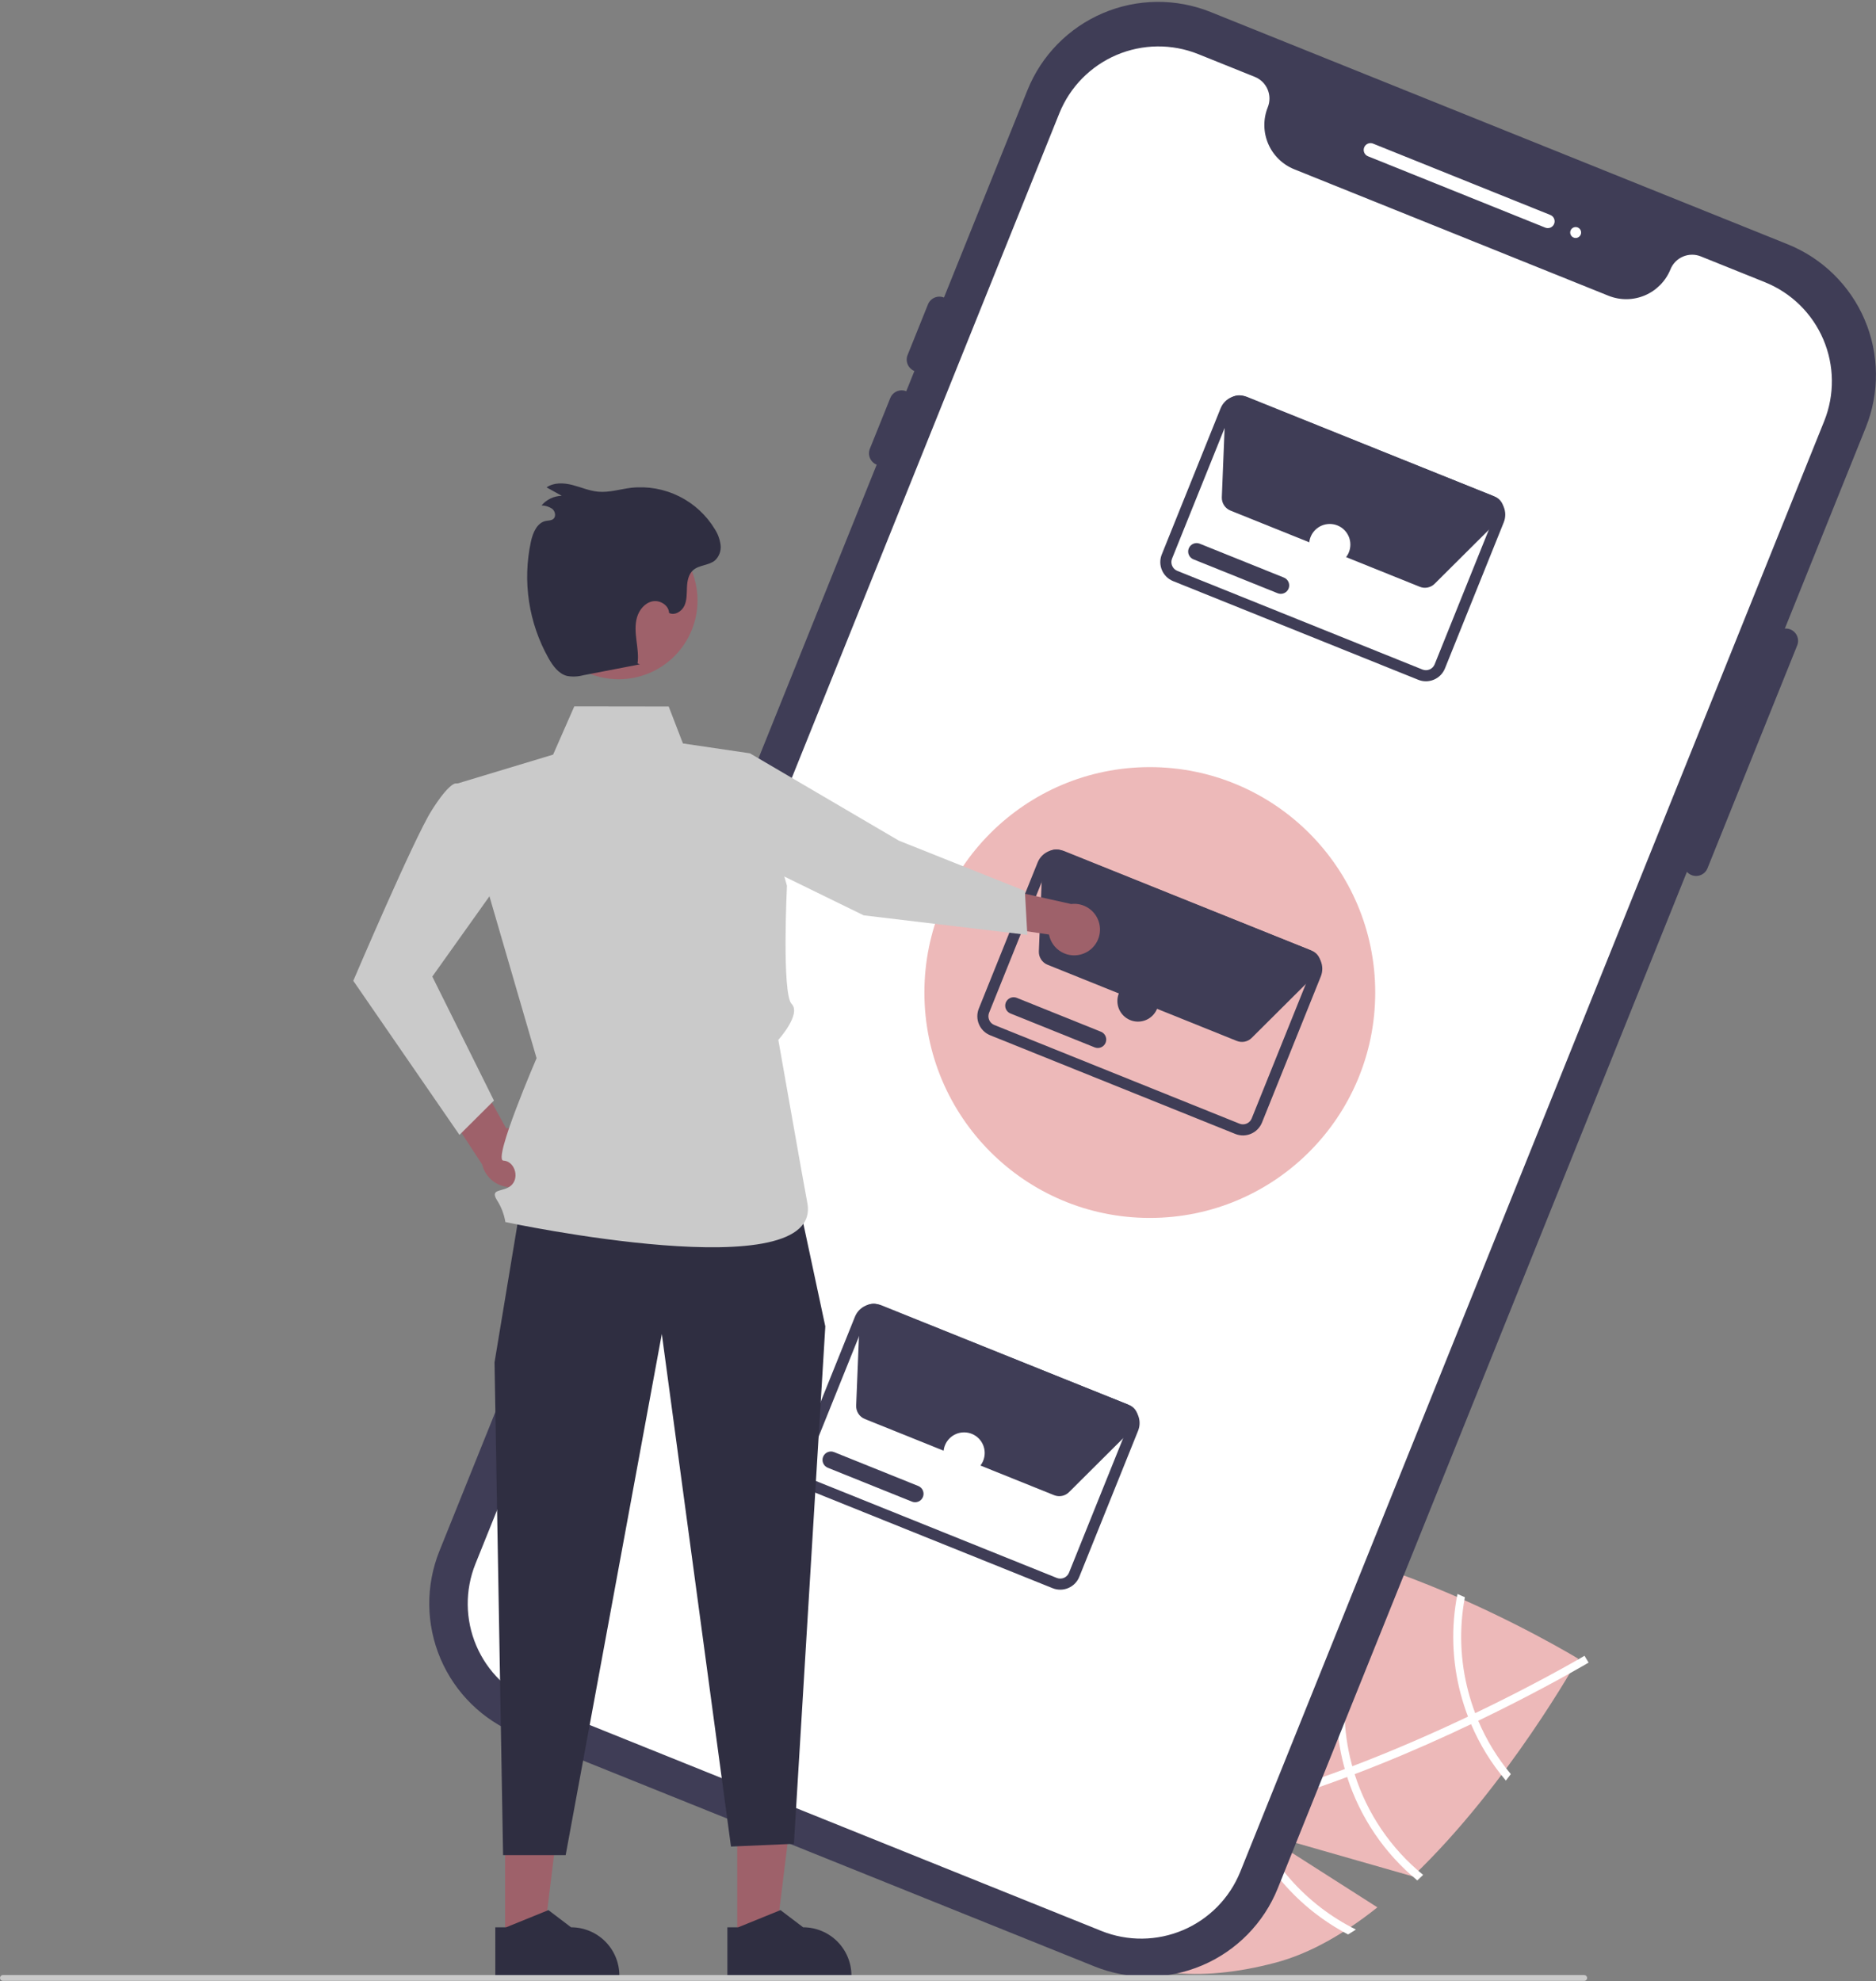 <svg width="464" height="490" viewBox="0 0 464 490" fill="none" xmlns="http://www.w3.org/2000/svg">
<rect x="0" y="0" width="464" height="490" fill="#808080" stroke="none"/>
<g clip-path="url(#clip0_59001_100)">
<path d="M340.68 471.769L311.809 453.341L349.414 464.108C373.039 441.538 390.345 410.268 390.345 410.268C390.345 410.268 327.071 371.631 288.094 381.942C249.117 392.252 241.638 419.023 249.199 447.606C256.76 476.188 276.498 495.759 315.475 485.449C324.15 483.154 332.671 478.153 340.68 471.769Z" fill="#EDB9B9"/>
<path d="M308.937 447.397L307.016 447.905C284.654 453.698 266.234 454.541 252.01 450.397C251.801 450.34 251.6 450.271 251.391 450.214L251.677 449.253L251.962 448.333C267.38 453.027 286.874 450.974 306.38 445.926C307.011 445.769 307.65 445.61 308.285 445.432C316.524 443.222 324.731 440.512 332.621 437.56C333.234 437.337 333.853 437.101 334.473 436.866C344.866 432.916 354.653 428.597 363.089 424.595C363.687 424.315 364.282 424.025 364.867 423.738C379.118 416.905 389.217 411.109 391.447 409.807C391.722 409.653 391.871 409.563 391.906 409.543L392.402 410.379L392.414 410.386L392.913 411.231C392.877 411.25 392.378 411.555 391.44 412.088C387.943 414.102 378.418 419.451 365.618 425.615C365.04 425.89 364.445 426.18 363.847 426.46C357.005 429.715 349.308 433.166 341.139 436.446C339.089 437.274 337.059 438.065 335.051 438.82C334.434 439.065 333.814 439.3 333.201 439.523C324.673 442.715 316.585 445.34 308.937 447.397Z" fill="white"/>
<path d="M365.618 425.615C365.364 425.001 365.107 424.377 364.867 423.738C364.212 422.004 363.647 420.238 363.172 418.447C361.143 410.814 360.851 402.823 362.319 395.063C361.709 394.797 361.1 394.531 360.478 394.258C358.857 402.441 359.128 410.887 361.27 418.95C361.777 420.863 362.384 422.747 363.089 424.595C363.327 425.224 363.584 425.848 363.847 426.46C365.993 431.521 368.895 436.226 372.454 440.415C372.869 439.868 373.277 439.333 373.678 438.809C370.356 434.832 367.64 430.386 365.618 425.615Z" fill="white"/>
<path d="M335.051 438.82C334.839 438.174 334.646 437.523 334.473 436.867C334.41 436.669 334.355 436.46 334.302 436.26C332.114 427.987 331.958 419.307 333.849 410.961C335.739 402.614 339.62 394.849 345.161 388.327C344.499 388.095 343.837 387.863 343.168 387.643C337.6 394.386 333.72 402.359 331.847 410.902C329.974 419.444 330.164 428.309 332.4 436.764C332.471 437.03 332.541 437.296 332.621 437.56C332.807 438.223 332.999 438.874 333.201 439.523C336.408 449.54 342.432 458.422 350.552 465.107C351.033 464.654 351.514 464.201 351.992 463.739C344.04 457.258 338.153 448.598 335.051 438.82Z" fill="white"/>
<path d="M308.937 447.397C308.704 446.746 308.49 446.09 308.285 445.432C308.068 444.726 307.86 444.018 307.672 443.305C304.744 432.184 305.496 420.414 309.817 409.758C314.138 399.101 321.795 390.13 331.641 384.189C330.757 383.965 329.883 383.738 329.004 383.533C319.288 389.863 311.813 399.093 307.642 409.914C303.471 420.734 302.816 432.594 305.769 443.808C305.958 444.521 306.156 445.232 306.38 445.926C306.578 446.596 306.792 447.252 307.016 447.905C311.625 461.074 321.067 472 333.429 478.469C334.08 478.083 334.714 477.671 335.357 477.257C323.003 471.118 313.526 460.407 308.937 447.397Z" fill="white"/>
<path d="M270.737 486.394L127.965 428.925C119.409 425.47 112.574 418.763 108.958 410.274C105.341 401.785 105.24 392.209 108.676 383.645L254.141 22.257C257.596 13.702 264.303 6.866 272.792 3.25C281.281 -0.366 290.857 -0.468 299.421 2.968L442.193 60.436C450.748 63.891 457.584 70.599 461.2 79.087C464.816 87.576 464.918 97.153 461.482 105.716L316.017 467.104C312.562 475.66 305.854 482.495 297.365 486.112C288.877 489.728 279.3 489.829 270.737 486.394Z" fill="#3F3D56"/>
<path d="M436.561 69.815L420.669 63.418C419.25 62.849 417.663 62.865 416.256 63.465C414.849 64.064 413.738 65.197 413.166 66.615C411.996 69.513 409.723 71.829 406.848 73.055C403.972 74.28 400.727 74.314 397.826 73.149L320.102 41.864C317.203 40.694 314.887 38.421 313.662 35.545C312.436 32.67 312.402 29.425 313.567 26.524C314.136 25.105 314.12 23.518 313.52 22.112C312.921 20.705 311.788 19.594 310.371 19.021L296.358 13.381C289.863 10.776 282.6 10.854 276.162 13.596C269.724 16.339 264.637 21.523 262.015 28.011L117.584 386.83C114.979 393.325 115.057 400.588 117.799 407.026C120.542 413.464 125.726 418.552 132.214 421.173L272.417 477.607C278.912 480.212 286.175 480.134 292.613 477.392C299.051 474.649 304.138 469.465 306.759 462.977L451.191 104.158C453.795 97.663 453.718 90.4 450.975 83.962C448.233 77.524 443.049 72.436 436.561 69.815Z" fill="white"/>
<path d="M382.195 56.303L338.347 38.654C337.931 38.486 337.599 38.161 337.424 37.749C337.248 37.337 337.244 36.873 337.411 36.457C337.578 36.042 337.903 35.71 338.315 35.535C338.727 35.359 339.192 35.354 339.607 35.522L383.456 53.171C383.662 53.254 383.849 53.377 384.007 53.532C384.165 53.687 384.292 53.872 384.379 54.076C384.465 54.28 384.511 54.499 384.514 54.721C384.516 54.942 384.474 55.162 384.392 55.368C384.309 55.573 384.186 55.761 384.031 55.919C383.876 56.077 383.691 56.204 383.487 56.291C383.283 56.377 383.064 56.423 382.842 56.425C382.621 56.428 382.401 56.386 382.195 56.303Z" fill="white"/>
<path d="M389.716 58.861C390.462 58.861 391.066 58.257 391.066 57.511C391.066 56.765 390.462 56.16 389.716 56.16C388.97 56.16 388.365 56.765 388.365 57.511C388.365 58.257 388.97 58.861 389.716 58.861Z" fill="white"/>
<path d="M418.368 216.443C417.621 216.142 417.024 215.556 416.708 214.815C416.393 214.074 416.384 213.237 416.684 212.49L438.872 157.366C439.174 156.619 439.759 156.023 440.5 155.707C441.241 155.392 442.077 155.384 442.824 155.685C443.572 155.985 444.169 156.57 444.485 157.311C444.801 158.052 444.81 158.888 444.51 159.635L422.321 214.759C422.02 215.506 421.434 216.103 420.693 216.419C419.952 216.734 419.116 216.743 418.368 216.443Z" fill="#3F3D56"/>
<path d="M226.163 91.764C225.416 91.462 224.819 90.877 224.504 90.135C224.188 89.394 224.179 88.558 224.479 87.811L229.522 75.282C229.67 74.912 229.891 74.574 230.17 74.288C230.449 74.002 230.782 73.775 231.149 73.618C231.517 73.461 231.911 73.378 232.311 73.374C232.71 73.37 233.107 73.444 233.477 73.593C233.848 73.743 234.185 73.963 234.471 74.243C234.756 74.523 234.983 74.856 235.139 75.224C235.295 75.591 235.378 75.986 235.381 76.386C235.385 76.785 235.309 77.181 235.16 77.552L230.117 90.08C229.815 90.827 229.229 91.424 228.488 91.739C227.747 92.055 226.911 92.064 226.163 91.764Z" fill="#3F3D56"/>
<path d="M216.834 114.941C216.087 114.639 215.49 114.054 215.174 113.312C214.859 112.571 214.85 111.735 215.15 110.987L220.193 98.459C220.341 98.088 220.561 97.75 220.841 97.465C221.12 97.179 221.453 96.951 221.82 96.794C222.187 96.637 222.582 96.554 222.982 96.55C223.381 96.546 223.778 96.62 224.148 96.77C224.519 96.919 224.856 97.14 225.142 97.419C225.427 97.699 225.654 98.032 225.81 98.4C225.967 98.768 226.049 99.163 226.052 99.562C226.056 99.962 225.98 100.358 225.83 100.728L220.787 113.257C220.486 114.004 219.9 114.601 219.159 114.916C218.418 115.232 217.582 115.241 216.834 114.941Z" fill="#3F3D56"/>
<path d="M350.8 168.147L290.148 143.734C288.906 143.23 287.913 142.255 287.387 141.021C286.862 139.787 286.846 138.396 287.343 137.151L301.899 100.987C302.403 99.745 303.378 98.752 304.612 98.226C305.845 97.701 307.237 97.685 308.482 98.182L369.133 122.595C370.376 123.099 371.368 124.074 371.894 125.308C372.42 126.541 372.436 127.932 371.939 129.178L357.382 165.341C356.878 166.584 355.903 167.576 354.67 168.102C353.436 168.628 352.045 168.644 350.8 168.147ZM307.46 100.726C306.889 100.499 306.251 100.506 305.686 100.747C305.12 100.988 304.674 101.443 304.443 102.012L289.887 138.173C289.66 138.744 289.667 139.382 289.908 139.947C290.149 140.513 290.604 140.96 291.174 141.191L351.82 165.602C352.391 165.83 353.029 165.823 353.595 165.582C354.161 165.341 354.608 164.886 354.839 164.316L369.395 128.155C369.622 127.585 369.615 126.947 369.374 126.381C369.133 125.816 368.678 125.369 368.108 125.138L307.46 100.726Z" fill="#3F3D56"/>
<path d="M351.159 145.135L351.156 145.134L304.337 126.289C303.685 126.024 303.129 125.565 302.747 124.974C302.364 124.382 302.173 123.688 302.199 122.984L303.083 101.056C303.105 100.509 303.258 99.976 303.529 99.501C303.8 99.026 304.181 98.623 304.64 98.325C305.099 98.028 305.622 97.845 306.167 97.792C306.711 97.74 307.26 97.818 307.768 98.021L369.728 122.839C370.566 123.175 371.236 123.828 371.594 124.657C371.951 125.485 371.967 126.422 371.637 127.261L371.839 127.465L369.897 129.4L369.896 129.399L354.844 144.386C354.371 144.859 353.769 145.182 353.114 145.315C352.459 145.448 351.779 145.386 351.159 145.135Z" fill="#3F3D56"/>
<path d="M316.002 146.73L295.179 138.349C294.667 138.142 294.257 137.74 294.04 137.231C293.824 136.723 293.818 136.149 294.025 135.636C294.231 135.123 294.633 134.713 295.141 134.496C295.65 134.279 296.224 134.273 296.737 134.479L317.559 142.861C318.072 143.068 318.482 143.47 318.698 143.978C318.915 144.487 318.921 145.061 318.714 145.574C318.508 146.087 318.106 146.497 317.598 146.713C317.089 146.93 316.515 146.936 316.002 146.73Z" fill="#3F3D56"/>
<path d="M328.894 139.793C331.709 139.793 333.991 137.511 333.991 134.695C333.991 131.88 331.709 129.598 328.894 129.598C326.079 129.598 323.797 131.88 323.797 134.695C323.797 137.511 326.079 139.793 328.894 139.793Z" fill="white"/>
<path d="M260.36 392.833L199.708 368.42C198.466 367.916 197.473 366.941 196.947 365.707C196.422 364.474 196.406 363.082 196.903 361.837L211.459 325.673C211.963 324.431 212.938 323.438 214.172 322.912C215.405 322.387 216.797 322.371 218.042 322.868L278.693 347.281C279.936 347.785 280.928 348.76 281.454 349.994C281.98 351.227 281.996 352.618 281.499 353.864L266.942 390.027C266.438 391.27 265.463 392.262 264.23 392.788C262.996 393.314 261.605 393.33 260.36 392.833ZM217.02 325.412C216.449 325.185 215.811 325.192 215.246 325.433C214.68 325.674 214.234 326.129 214.003 326.699L199.447 362.859C199.219 363.43 199.227 364.068 199.468 364.633C199.709 365.199 200.164 365.646 200.733 365.877L261.38 390.288C261.951 390.516 262.589 390.509 263.155 390.268C263.721 390.027 264.168 389.572 264.399 389.002L278.954 352.841C279.182 352.271 279.175 351.633 278.934 351.068C278.692 350.502 278.237 350.055 277.668 349.824L217.02 325.412Z" fill="#3F3D56"/>
<path d="M260.719 369.821L260.716 369.82L213.897 350.974C213.244 350.71 212.689 350.251 212.306 349.659C211.924 349.068 211.733 348.373 211.759 347.669L212.643 325.741C212.665 325.195 212.818 324.661 213.089 324.186C213.359 323.711 213.74 323.308 214.199 323.011C214.658 322.714 215.182 322.531 215.726 322.478C216.271 322.425 216.82 322.504 217.328 322.707L279.288 347.525C280.125 347.861 280.796 348.514 281.154 349.342C281.511 350.171 281.527 351.107 281.196 351.947L281.399 352.15L279.457 354.085L279.456 354.085L264.404 369.072C263.931 369.544 263.329 369.867 262.674 370C262.019 370.134 261.339 370.071 260.719 369.821Z" fill="#3F3D56"/>
<path d="M225.562 371.416L204.739 363.035C204.227 362.828 203.817 362.426 203.6 361.917C203.384 361.409 203.378 360.835 203.585 360.322C203.791 359.809 204.193 359.399 204.701 359.182C205.21 358.965 205.784 358.959 206.297 359.166L227.119 367.547C227.373 367.649 227.605 367.801 227.8 367.992C227.996 368.184 228.152 368.412 228.259 368.664C228.367 368.916 228.423 369.187 228.426 369.461C228.429 369.734 228.377 370.006 228.275 370.26C228.173 370.514 228.022 370.746 227.83 370.941C227.638 371.137 227.41 371.293 227.158 371.4C226.906 371.507 226.635 371.564 226.362 371.567C226.088 371.57 225.816 371.518 225.562 371.416Z" fill="#3F3D56"/>
<path d="M238.454 364.479C241.269 364.479 243.551 362.197 243.551 359.381C243.551 356.566 241.269 354.284 238.454 354.284C235.639 354.284 233.356 356.566 233.356 359.381C233.356 362.197 235.639 364.479 238.454 364.479Z" fill="white"/>
<path d="M284.387 301.247C315.179 301.247 340.14 276.285 340.14 245.494C340.14 214.703 315.179 189.741 284.387 189.741C253.596 189.741 228.635 214.703 228.635 245.494C228.635 276.285 253.596 301.247 284.387 301.247Z" fill="#EDB9B9"/>
<path d="M305.546 280.477L244.895 256.063C243.652 255.56 242.66 254.584 242.134 253.351C241.608 252.117 241.592 250.726 242.09 249.48L256.646 213.317C257.15 212.074 258.125 211.082 259.359 210.556C260.592 210.03 261.984 210.014 263.229 210.512L323.88 234.925C325.122 235.429 326.115 236.404 326.641 237.637C327.166 238.871 327.183 240.262 326.685 241.507L312.129 277.671C311.625 278.913 310.65 279.906 309.416 280.432C308.183 280.957 306.792 280.974 305.546 280.477ZM262.206 213.056C261.635 212.828 260.998 212.836 260.432 213.077C259.867 213.318 259.42 213.773 259.189 214.342L244.634 250.503C244.406 251.074 244.414 251.712 244.655 252.277C244.896 252.842 245.351 253.289 245.92 253.52L306.567 277.932C307.138 278.16 307.776 278.152 308.342 277.911C308.907 277.67 309.355 277.215 309.586 276.645L324.141 240.485C324.369 239.914 324.361 239.276 324.12 238.711C323.879 238.146 323.424 237.699 322.855 237.468L262.206 213.056Z" fill="#3F3D56"/>
<path d="M305.906 257.465L305.903 257.464L259.084 238.618C258.431 238.354 257.876 237.895 257.493 237.303C257.111 236.712 256.919 236.017 256.945 235.313L257.829 213.385C257.851 212.839 258.004 212.306 258.275 211.83C258.546 211.355 258.927 210.952 259.386 210.655C259.845 210.358 260.369 210.175 260.913 210.122C261.457 210.069 262.007 210.148 262.514 210.351L324.475 235.169C325.312 235.505 325.983 236.158 326.34 236.987C326.698 237.815 326.713 238.751 326.383 239.591L326.586 239.794L324.643 241.729L324.643 241.729L309.591 256.716C309.118 257.188 308.516 257.511 307.861 257.645C307.206 257.778 306.526 257.715 305.906 257.465Z" fill="#3F3D56"/>
<path d="M270.749 259.06L249.926 250.678C249.413 250.471 249.004 250.069 248.787 249.561C248.57 249.052 248.565 248.478 248.771 247.965C248.978 247.452 249.379 247.043 249.888 246.826C250.396 246.609 250.97 246.603 251.483 246.809L272.306 255.191C272.819 255.397 273.228 255.799 273.445 256.308C273.662 256.817 273.667 257.39 273.461 257.903C273.254 258.416 272.853 258.826 272.344 259.043C271.836 259.26 271.262 259.266 270.749 259.06Z" fill="#3F3D56"/>
<path d="M133.726 286.305C133.731 285.238 133.503 284.183 133.056 283.215C132.61 282.246 131.957 281.387 131.142 280.698C130.328 280.009 129.373 279.507 128.344 279.227C127.314 278.948 126.236 278.897 125.185 279.079L112.632 256.395L106.382 268.33L119.261 288.042C119.684 289.787 120.732 291.316 122.208 292.34C123.683 293.364 125.482 293.812 127.265 293.598C129.048 293.384 130.69 292.523 131.881 291.179C133.072 289.835 133.728 288.1 133.726 286.305Z" fill="#9E616A"/>
<path d="M125.615 194.678L112.706 193.772C112.706 193.772 111.116 193.556 106.743 200.49C102.369 207.425 87.379 242.59 87.379 242.59L113.641 280.709L122.171 272.218L106.922 241.545L121.538 221.017L125.615 194.678Z" fill="#CACACA"/>
<path d="M267.931 235.887C267.066 236.217 266.139 236.353 265.215 236.286C264.292 236.219 263.394 235.95 262.585 235.498C261.777 235.047 261.077 234.424 260.536 233.673C259.994 232.922 259.624 232.061 259.451 231.151L237.183 227.873L244.976 219.15L264.927 223.601C266.475 223.412 268.038 223.797 269.32 224.683C270.603 225.569 271.516 226.895 271.886 228.41C272.256 229.924 272.058 231.522 271.329 232.9C270.6 234.278 269.391 235.34 267.931 235.887Z" fill="#9E616A"/>
<path d="M182.333 479.81H191.849L196.376 443.106L182.332 443.107L182.333 479.81Z" fill="#9E616A"/>
<path d="M179.906 476.703L182.585 476.703L193.042 472.451L198.646 476.703H198.647C201.814 476.703 204.852 477.961 207.091 480.201C209.331 482.44 210.589 485.478 210.59 488.645V489.033L179.907 489.034L179.906 476.703Z" fill="#2F2E41"/>
<path d="M124.932 479.81H134.448L138.975 443.106L124.931 443.107L124.932 479.81Z" fill="#9E616A"/>
<path d="M122.505 476.703L125.184 476.703L135.641 472.451L141.245 476.703H141.246C144.413 476.703 147.451 477.961 149.69 480.201C151.93 482.44 153.188 485.478 153.188 488.645V489.033L122.506 489.034L122.505 476.703Z" fill="#2F2E41"/>
<path d="M128.603 299.069L122.314 336.981L124.428 458.848H139.908L163.69 329.94L180.797 456.729L196.362 456.055L204.129 328.075L197.15 295.408L128.603 299.069Z" fill="#2F2E41"/>
<path d="M185.479 186.325L168.911 183.884L165.388 174.738L142.047 174.706L136.803 186.648L112.951 193.849L132.712 261.732C132.712 261.732 121.822 286.959 124.5 287.067C127.178 287.175 128.498 291.005 126.63 293.017C124.762 295.03 121.013 293.75 122.887 296.807C123.961 298.461 124.68 300.32 124.999 302.266C124.999 302.266 204.032 319.139 199.654 297.382C199.109 294.677 192.506 257.206 192.506 257.206C192.506 257.206 198.256 250.843 195.798 248.315C193.341 245.786 194.639 219.08 194.639 219.08L185.479 186.325Z" fill="#CACACA"/>
<path d="M182.767 189.291L185.478 186.325L222.318 207.926L253.489 220.358L254.094 231.234L213.611 226.4L184.959 212.39L182.767 189.291Z" fill="#CACACA"/>
<path d="M172.524 148.508C172.524 151.068 172.019 153.604 171.039 155.97C170.059 158.336 168.623 160.486 166.812 162.297C165.001 164.108 162.851 165.544 160.485 166.524C158.119 167.504 155.583 168.009 153.022 168.009C151.487 168.006 149.956 167.827 148.461 167.475C144.9 166.62 141.651 164.78 139.086 162.164C136.521 159.549 134.745 156.264 133.96 152.686C133.175 149.108 133.413 145.382 134.647 141.933C135.881 138.484 138.061 135.452 140.938 133.185C143.815 130.917 147.272 129.505 150.914 129.111C154.555 128.716 158.234 129.355 161.53 130.953C164.826 132.552 167.605 135.047 169.549 138.151C171.493 141.255 172.524 144.845 172.524 148.508Z" fill="#9E616A"/>
<path d="M158.246 164.322L144.24 167.023C142.935 167.376 141.567 167.433 140.238 167.189C138.154 166.641 136.758 164.718 135.692 162.845C130.747 154.076 129.19 143.798 131.315 133.957C131.793 131.785 132.816 129.296 134.996 128.854C135.629 128.725 136.345 128.776 136.846 128.368C137.585 127.768 137.342 126.495 136.617 125.879C135.829 125.335 134.9 125.033 133.943 125.009C134.561 124.283 135.326 123.695 136.188 123.286C137.049 122.876 137.988 122.653 138.941 122.632L135.195 120.55C137 119.298 139.424 119.412 141.553 119.953C143.682 120.494 145.73 121.411 147.917 121.616C150.663 121.873 153.372 120.991 156.109 120.65C160.192 120.207 164.316 120.944 167.993 122.774C171.67 124.604 174.745 127.45 176.854 130.975C177.597 132.151 178.068 133.477 178.232 134.859C178.307 135.549 178.22 136.248 177.978 136.899C177.736 137.55 177.346 138.136 176.838 138.61C175.304 139.9 172.888 139.71 171.402 141.055C170.257 142.092 169.972 143.766 169.907 145.309C169.843 146.853 169.916 148.465 169.255 149.861C168.593 151.257 166.867 152.307 165.487 151.613C165.426 149.701 163.222 148.348 161.351 148.742C159.479 149.137 158.097 150.839 157.558 152.675C157.02 154.51 157.179 156.472 157.414 158.37C157.649 160.268 157.953 162.189 157.69 164.084" fill="#2F2E41"/>
<path d="M281.464 252.688C284.279 252.688 286.561 250.406 286.561 247.591C286.561 244.776 284.279 242.494 281.464 242.494C278.649 242.494 276.367 244.776 276.367 247.591C276.367 250.406 278.649 252.688 281.464 252.688Z" fill="#3F3D56"/>
<path d="M391.828 489.951H0.719C0.529 489.951 0.347 489.875 0.212 489.74C0.078 489.605 0.002 489.422 0.002 489.232C0.002 489.041 0.078 488.859 0.212 488.724C0.347 488.589 0.529 488.513 0.719 488.512H391.828C392.019 488.512 392.202 488.588 392.337 488.723C392.472 488.858 392.548 489.041 392.548 489.232C392.548 489.422 392.472 489.605 392.337 489.74C392.202 489.875 392.019 489.951 391.828 489.951Z" fill="#CACACA"/>
</g>
<defs>
<clipPath id="clip0_59001_100">
<rect width="464" height="489.501" fill="white" transform="translate(0 0.45)"/>
</clipPath>
</defs>
</svg>
